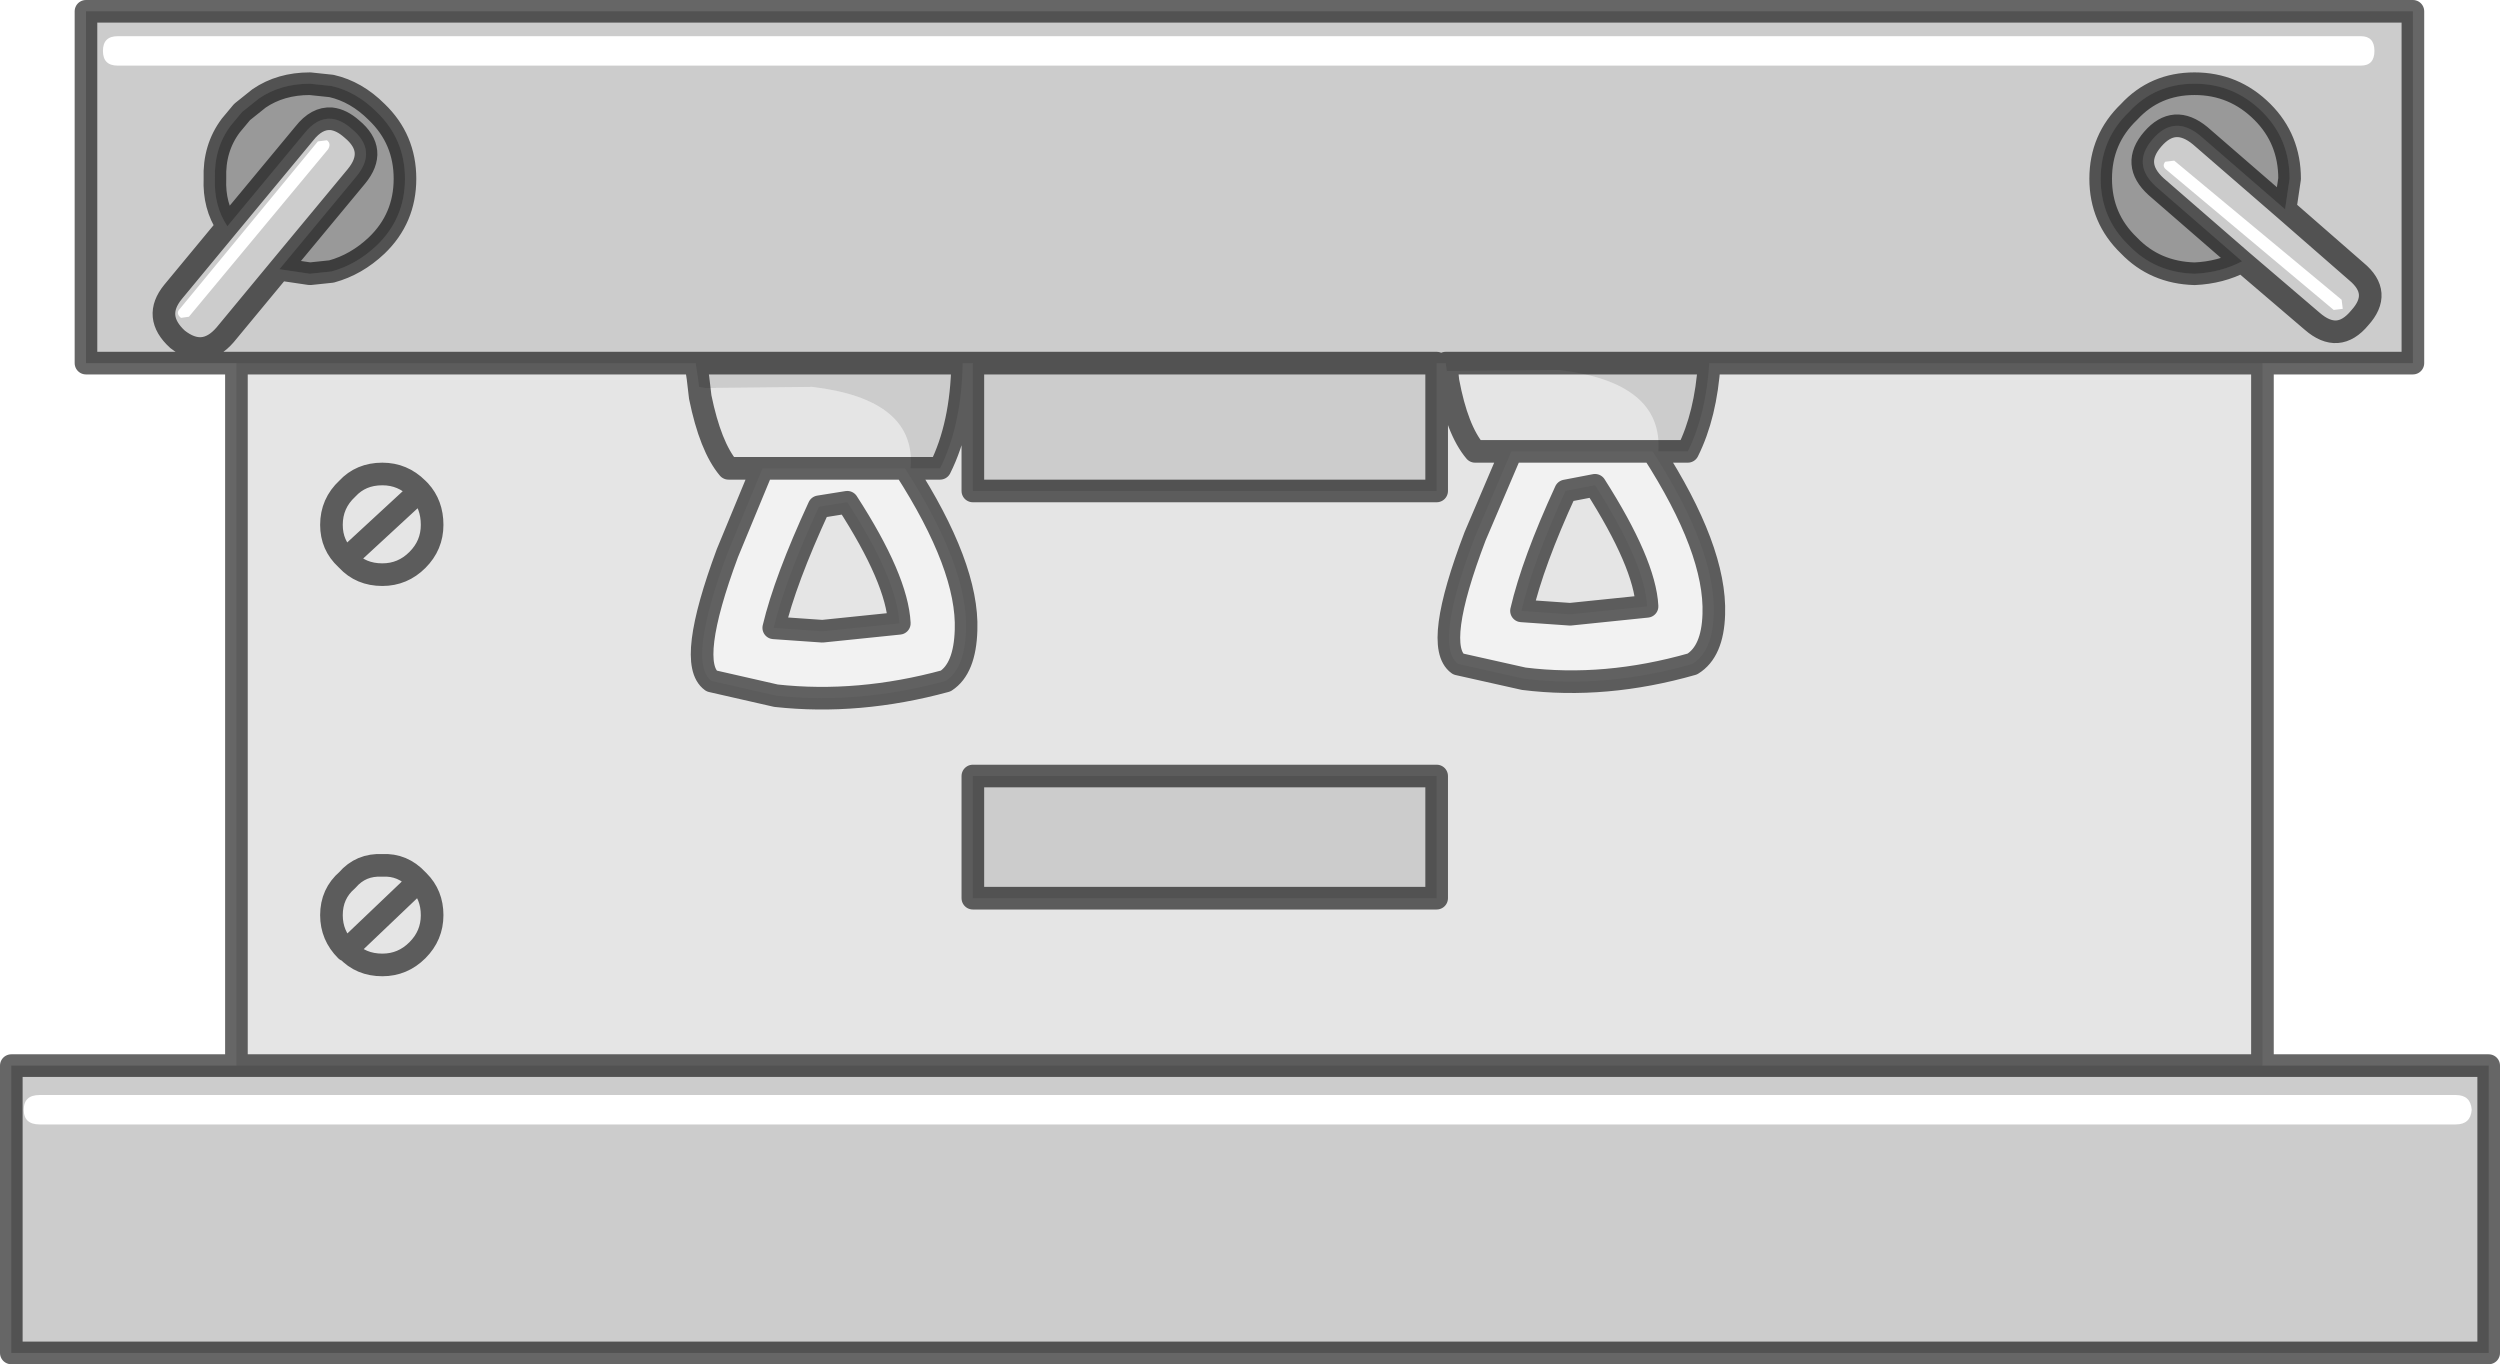 <?xml version="1.0" encoding="UTF-8" standalone="no"?>
<svg xmlns:xlink="http://www.w3.org/1999/xlink" height="60.3px" width="110.5px" xmlns="http://www.w3.org/2000/svg">
  <g transform="matrix(1.0, 0.0, 0.0, 1.0, -79.15, 53.2)">
    <path d="M143.1 -36.8 L143.05 -37.15 143.1 -36.8" fill="#7f7f7f" fill-rule="evenodd" stroke="none"/>
    <path d="M80.2 -4.15 Q80.2 -4.8 80.9 -4.8 L187.7 -4.8 Q188.35 -4.8 188.4 -4.15 188.35 -3.5 187.7 -3.5 L80.9 -3.5 Q80.2 -3.5 80.2 -4.15 M84.35 -51.6 L183.5 -51.6 Q184.1 -51.6 184.1 -50.95 184.1 -50.3 183.5 -50.3 L84.35 -50.3 Q83.7 -50.3 83.7 -50.95 83.7 -51.6 84.35 -51.6 M93.6 -47.0 Q93.8 -46.85 93.65 -46.6 L87.5 -39.2 87.15 -39.15 Q86.9 -39.35 87.1 -39.55 L93.2 -46.95 93.6 -47.0 M182.3 -39.5 L174.9 -45.7 Q174.7 -45.85 174.85 -46.05 L175.25 -46.1 182.65 -39.95 182.7 -39.55 182.3 -39.5" fill="#ffffff" fill-opacity="0.0" fill-rule="evenodd" stroke="none"/>
    <path d="M179.15 -37.15 L179.15 -6.1 89.6 -6.1 89.6 -37.15 109.9 -37.15 110.0 -36.5 110.05 -36.1 110.35 -36.05 115.05 -36.1 Q119.65 -35.55 119.4 -32.5 L119.15 -32.5 119.4 -32.5 120.7 -32.5 Q121.65 -34.4 121.7 -37.15 L122.15 -37.15 122.15 -31.5 142.65 -31.5 142.65 -37.15 143.05 -37.15 143.1 -36.8 143.15 -36.35 Q143.55 -34.2 144.35 -33.25 L145.95 -33.25 144.35 -33.25 Q143.55 -34.2 143.15 -36.35 L143.1 -36.8 148.05 -36.85 Q152.65 -36.3 152.45 -33.25 L152.2 -33.25 152.45 -33.25 153.75 -33.25 Q154.55 -34.85 154.7 -37.15 L179.15 -37.15 M112.85 -32.5 L111.35 -32.5 Q110.55 -33.45 110.1 -35.65 L110.0 -36.5 110.1 -35.65 Q110.55 -33.45 111.35 -32.5 L112.85 -32.5 111.3 -28.75 Q109.5 -23.9 110.6 -23.1 L113.45 -22.45 Q117.1 -22.05 120.95 -23.1 121.8 -23.65 121.85 -25.35 121.95 -28.15 119.15 -32.5 L112.85 -32.5 M115.35 -30.8 L116.6 -31.0 Q118.8 -27.6 118.9 -25.65 L115.5 -25.3 113.35 -25.45 Q113.85 -27.55 115.35 -30.8 M97.65 -14.25 L94.45 -11.2 94.5 -11.2 Q95.1 -10.55 96.05 -10.55 96.95 -10.55 97.6 -11.2 98.25 -11.85 98.25 -12.75 98.25 -13.65 97.65 -14.25 L97.6 -14.3 Q96.95 -15.0 96.05 -14.95 95.1 -15.0 94.5 -14.3 93.8 -13.7 93.8 -12.75 93.8 -11.85 94.45 -11.2 93.8 -11.85 93.8 -12.75 93.8 -13.7 94.5 -14.3 95.1 -15.0 96.05 -14.95 96.95 -15.0 97.6 -14.3 L97.65 -14.25 Q98.25 -13.65 98.25 -12.75 98.25 -11.85 97.6 -11.2 96.95 -10.55 96.05 -10.55 95.1 -10.55 94.5 -11.2 L94.45 -11.2 97.65 -14.25 M97.7 -31.5 L94.45 -28.5 94.5 -28.45 Q95.1 -27.8 96.05 -27.8 96.95 -27.8 97.6 -28.45 98.25 -29.1 98.25 -30.0 98.25 -30.9 97.7 -31.5 L97.6 -31.6 Q96.95 -32.25 96.05 -32.25 95.1 -32.25 94.5 -31.6 93.8 -30.95 93.8 -30.0 93.8 -29.1 94.45 -28.5 93.8 -29.1 93.8 -30.0 93.8 -30.95 94.5 -31.6 95.1 -32.25 96.05 -32.25 96.95 -32.25 97.6 -31.6 L97.7 -31.5 Q98.25 -30.9 98.25 -30.0 98.25 -29.1 97.6 -28.45 96.95 -27.8 96.05 -27.8 95.1 -27.8 94.5 -28.45 L94.45 -28.5 97.7 -31.5 M149.65 -31.75 Q151.85 -28.3 151.95 -26.4 L148.55 -26.05 146.4 -26.2 Q146.9 -28.35 148.35 -31.5 L149.65 -31.75 M152.2 -33.25 L145.95 -33.25 144.35 -29.5 Q142.5 -24.65 143.6 -23.85 L146.5 -23.2 Q150.1 -22.75 153.95 -23.85 154.85 -24.4 154.9 -26.05 155.0 -28.9 152.2 -33.25 M122.15 -18.9 L122.15 -13.5 142.65 -13.5 142.65 -18.9 122.15 -18.9" fill="#000000" fill-opacity="0.102" fill-rule="evenodd" stroke="none"/>
    <path d="M80.2 -4.15 Q80.2 -3.5 80.9 -3.5 L187.7 -3.5 Q188.35 -3.5 188.4 -4.15 188.35 -4.8 187.7 -4.8 L80.9 -4.8 Q80.2 -4.8 80.2 -4.15 M144.3 -52.7 L143.0 -52.7 185.8 -52.7 185.8 -37.15 179.15 -37.15 154.7 -37.15 143.05 -37.15 154.7 -37.15 Q154.55 -34.85 153.75 -33.25 L152.45 -33.25 Q152.65 -36.3 148.05 -36.85 L143.1 -36.8 143.05 -37.15 142.65 -37.15 142.65 -31.5 122.15 -31.5 122.15 -37.15 121.7 -37.15 Q121.65 -34.4 120.7 -32.5 L119.4 -32.5 Q119.65 -35.55 115.05 -36.1 L110.35 -36.05 110.05 -36.1 110.0 -36.5 109.9 -37.15 121.7 -37.15 109.9 -37.15 89.6 -37.15 82.95 -37.15 82.95 -52.7 144.3 -52.7 M179.15 -6.1 L189.15 -6.1 189.15 6.6 79.65 6.6 79.65 -6.1 89.6 -6.1 179.15 -6.1 M84.35 -51.6 Q83.7 -51.6 83.7 -50.95 83.7 -50.3 84.35 -50.3 L183.5 -50.3 Q184.1 -50.3 184.1 -50.95 184.1 -51.6 183.5 -51.6 L84.35 -51.6 M91.5 -41.3 L92.85 -41.1 93.8 -41.2 Q94.9 -41.5 95.8 -42.35 97.05 -43.55 97.05 -45.3 97.05 -47.05 95.8 -48.25 94.9 -49.15 93.8 -49.4 L92.85 -49.5 Q91.55 -49.5 90.6 -48.85 L89.85 -48.25 89.35 -47.65 Q88.6 -46.65 88.65 -45.3 88.6 -44.1 89.2 -43.2 L92.6 -47.3 Q93.15 -48.0 93.8 -47.95 94.25 -47.9 94.7 -47.5 95.85 -46.55 94.9 -45.4 L91.5 -41.3 89.1 -38.4 Q88.15 -37.3 87.0 -38.2 85.9 -39.2 86.8 -40.3 L89.2 -43.2 86.8 -40.3 Q85.9 -39.2 87.0 -38.2 88.15 -37.3 89.1 -38.4 L91.5 -41.3 M93.6 -47.0 L93.2 -46.95 87.1 -39.55 Q86.9 -39.35 87.15 -39.15 L87.5 -39.2 93.65 -46.6 Q93.8 -46.85 93.6 -47.0 M122.15 -18.9 L142.65 -18.9 142.65 -13.5 122.15 -13.5 122.15 -18.9 M178.25 -41.65 L181.35 -39.0 Q182.5 -38.0 183.45 -39.15 184.45 -40.25 183.3 -41.2 L180.15 -43.95 183.3 -41.2 Q184.45 -40.25 183.45 -39.15 182.5 -38.0 181.35 -39.0 L178.25 -41.65 174.45 -44.95 Q173.35 -45.95 174.3 -47.05 175.25 -48.15 176.4 -47.2 L180.15 -43.95 180.35 -45.3 Q180.35 -47.05 179.15 -48.25 177.9 -49.5 176.15 -49.5 174.4 -49.5 173.25 -48.25 172.0 -47.05 172.0 -45.3 172.0 -43.55 173.25 -42.35 174.4 -41.15 176.15 -41.1 177.3 -41.15 178.25 -41.65 M142.65 -37.15 L122.15 -37.15 142.65 -37.15 M182.3 -39.5 L182.7 -39.55 182.65 -39.95 175.25 -46.1 174.85 -46.05 Q174.7 -45.85 174.9 -45.7 L182.3 -39.5" fill="#000000" fill-opacity="0.2" fill-rule="evenodd" stroke="none"/>
    <path d="M91.5 -41.3 L94.9 -45.4 Q95.85 -46.55 94.7 -47.5 94.25 -47.9 93.8 -47.95 93.15 -48.0 92.6 -47.3 L89.2 -43.2 Q88.6 -44.1 88.65 -45.3 88.6 -46.65 89.35 -47.65 L89.85 -48.25 90.6 -48.85 Q91.55 -49.5 92.85 -49.5 L93.8 -49.4 Q94.9 -49.15 95.8 -48.25 97.05 -47.05 97.05 -45.3 97.05 -43.55 95.8 -42.35 94.9 -41.5 93.8 -41.2 L92.85 -41.1 91.5 -41.3 M178.25 -41.65 Q177.3 -41.15 176.15 -41.1 174.4 -41.15 173.25 -42.35 172.0 -43.55 172.0 -45.3 172.0 -47.05 173.25 -48.25 174.4 -49.5 176.15 -49.5 177.9 -49.5 179.15 -48.25 180.35 -47.05 180.35 -45.3 L180.15 -43.95 176.4 -47.2 Q175.25 -48.15 174.3 -47.05 173.35 -45.95 174.45 -44.95 L178.25 -41.65" fill="#000000" fill-opacity="0.4" fill-rule="evenodd" stroke="none"/>
    <path d="M112.85 -32.5 L119.15 -32.5 Q121.95 -28.15 121.85 -25.35 121.8 -23.65 120.95 -23.1 117.1 -22.05 113.45 -22.45 L110.6 -23.1 Q109.5 -23.9 111.3 -28.75 L112.85 -32.5 M115.35 -30.8 Q113.85 -27.55 113.35 -25.45 L115.5 -25.3 118.9 -25.65 Q118.8 -27.6 116.6 -31.0 L115.35 -30.8 M149.65 -31.75 L148.35 -31.5 Q146.9 -28.35 146.4 -26.2 L148.55 -26.05 151.95 -26.4 Q151.85 -28.3 149.65 -31.75 M145.95 -33.25 L152.2 -33.25 Q155.0 -28.9 154.9 -26.05 154.85 -24.4 153.95 -23.85 150.1 -22.75 146.5 -23.2 L143.6 -23.85 Q142.5 -24.65 144.35 -29.5 L145.95 -33.25" fill="#000000" fill-opacity="0.051" fill-rule="evenodd" stroke="none"/>
    <path d="M143.0 -52.7 L185.8 -52.7 185.8 -37.15 179.15 -37.15 179.15 -6.1 189.15 -6.1 189.15 6.6 79.65 6.6 79.65 -6.1 89.6 -6.1 89.6 -37.15 82.95 -37.15 82.95 -52.7 144.3 -52.7 M110.0 -36.5 L110.1 -35.65 Q110.55 -33.45 111.35 -32.5 L112.85 -32.5 119.15 -32.5 119.4 -32.5 120.7 -32.5 Q121.65 -34.4 121.7 -37.15 L109.9 -37.15 110.0 -36.5 M115.35 -30.8 L116.6 -31.0 Q118.8 -27.6 118.9 -25.65 L115.5 -25.3 113.35 -25.45 Q113.85 -27.55 115.35 -30.8 M112.85 -32.5 L111.3 -28.75 Q109.5 -23.9 110.6 -23.1 L113.45 -22.45 Q117.1 -22.05 120.95 -23.1 121.8 -23.65 121.85 -25.35 121.95 -28.15 119.15 -32.5 M91.5 -41.3 L92.85 -41.1 93.8 -41.2 Q94.9 -41.5 95.8 -42.35 97.05 -43.55 97.05 -45.3 97.05 -47.05 95.8 -48.25 94.9 -49.15 93.8 -49.4 L92.85 -49.5 Q91.55 -49.5 90.6 -48.85 L89.85 -48.25 89.35 -47.65 Q88.6 -46.65 88.65 -45.3 88.6 -44.1 89.2 -43.2 L92.6 -47.3 Q93.15 -48.0 93.8 -47.95 94.25 -47.9 94.7 -47.5 95.85 -46.55 94.9 -45.4 L91.5 -41.3 89.1 -38.4 Q88.15 -37.3 87.0 -38.2 85.9 -39.2 86.8 -40.3 L89.2 -43.2 M94.45 -28.5 Q93.8 -29.1 93.8 -30.0 93.8 -30.95 94.5 -31.6 95.1 -32.25 96.05 -32.25 96.95 -32.25 97.6 -31.6 L97.7 -31.5 Q98.25 -30.9 98.25 -30.0 98.25 -29.1 97.6 -28.45 96.95 -27.8 96.05 -27.8 95.1 -27.8 94.5 -28.45 L94.45 -28.5 97.7 -31.5 M94.45 -11.2 Q93.8 -11.85 93.8 -12.75 93.8 -13.7 94.5 -14.3 95.1 -15.0 96.05 -14.95 96.95 -15.0 97.6 -14.3 L97.65 -14.25 Q98.25 -13.65 98.25 -12.75 98.25 -11.85 97.6 -11.2 96.95 -10.55 96.05 -10.55 95.1 -10.55 94.5 -11.2 L94.45 -11.2 97.65 -14.25 M109.9 -37.15 L89.6 -37.15 M142.65 -37.15 L142.65 -31.5 122.15 -31.5 122.15 -37.15 121.7 -37.15 M149.65 -31.75 Q151.85 -28.3 151.95 -26.4 L148.55 -26.05 146.4 -26.2 Q146.9 -28.35 148.35 -31.5 L149.65 -31.75 M143.05 -37.15 L154.7 -37.15 179.15 -37.15 M143.1 -36.8 L143.15 -36.35 Q143.55 -34.2 144.35 -33.25 L145.95 -33.25 152.2 -33.25 152.45 -33.25 153.75 -33.25 Q154.55 -34.85 154.7 -37.15 M143.1 -36.8 L143.05 -37.15 M145.95 -33.25 L144.35 -29.5 Q142.5 -24.65 143.6 -23.85 L146.5 -23.2 Q150.1 -22.75 153.95 -23.85 154.85 -24.4 154.9 -26.05 155.0 -28.9 152.2 -33.25 M122.15 -18.9 L142.65 -18.9 142.65 -13.5 122.15 -13.5 122.15 -18.9 M122.15 -37.15 L142.65 -37.15 M180.15 -43.95 L183.3 -41.2 Q184.45 -40.25 183.45 -39.15 182.5 -38.0 181.35 -39.0 L178.25 -41.65 Q177.3 -41.15 176.15 -41.1 174.4 -41.15 173.25 -42.35 172.0 -43.55 172.0 -45.3 172.0 -47.05 173.25 -48.25 174.4 -49.5 176.15 -49.5 177.9 -49.5 179.15 -48.25 180.35 -47.05 180.35 -45.3 L180.15 -43.95 176.4 -47.2 Q175.25 -48.15 174.3 -47.05 173.35 -45.95 174.45 -44.95 L178.25 -41.65 M179.15 -6.1 L89.6 -6.1" fill="none" stroke="#000000" stroke-linecap="round" stroke-linejoin="round" stroke-opacity="0.6" stroke-width="1.0"/>
  </g>
</svg>
